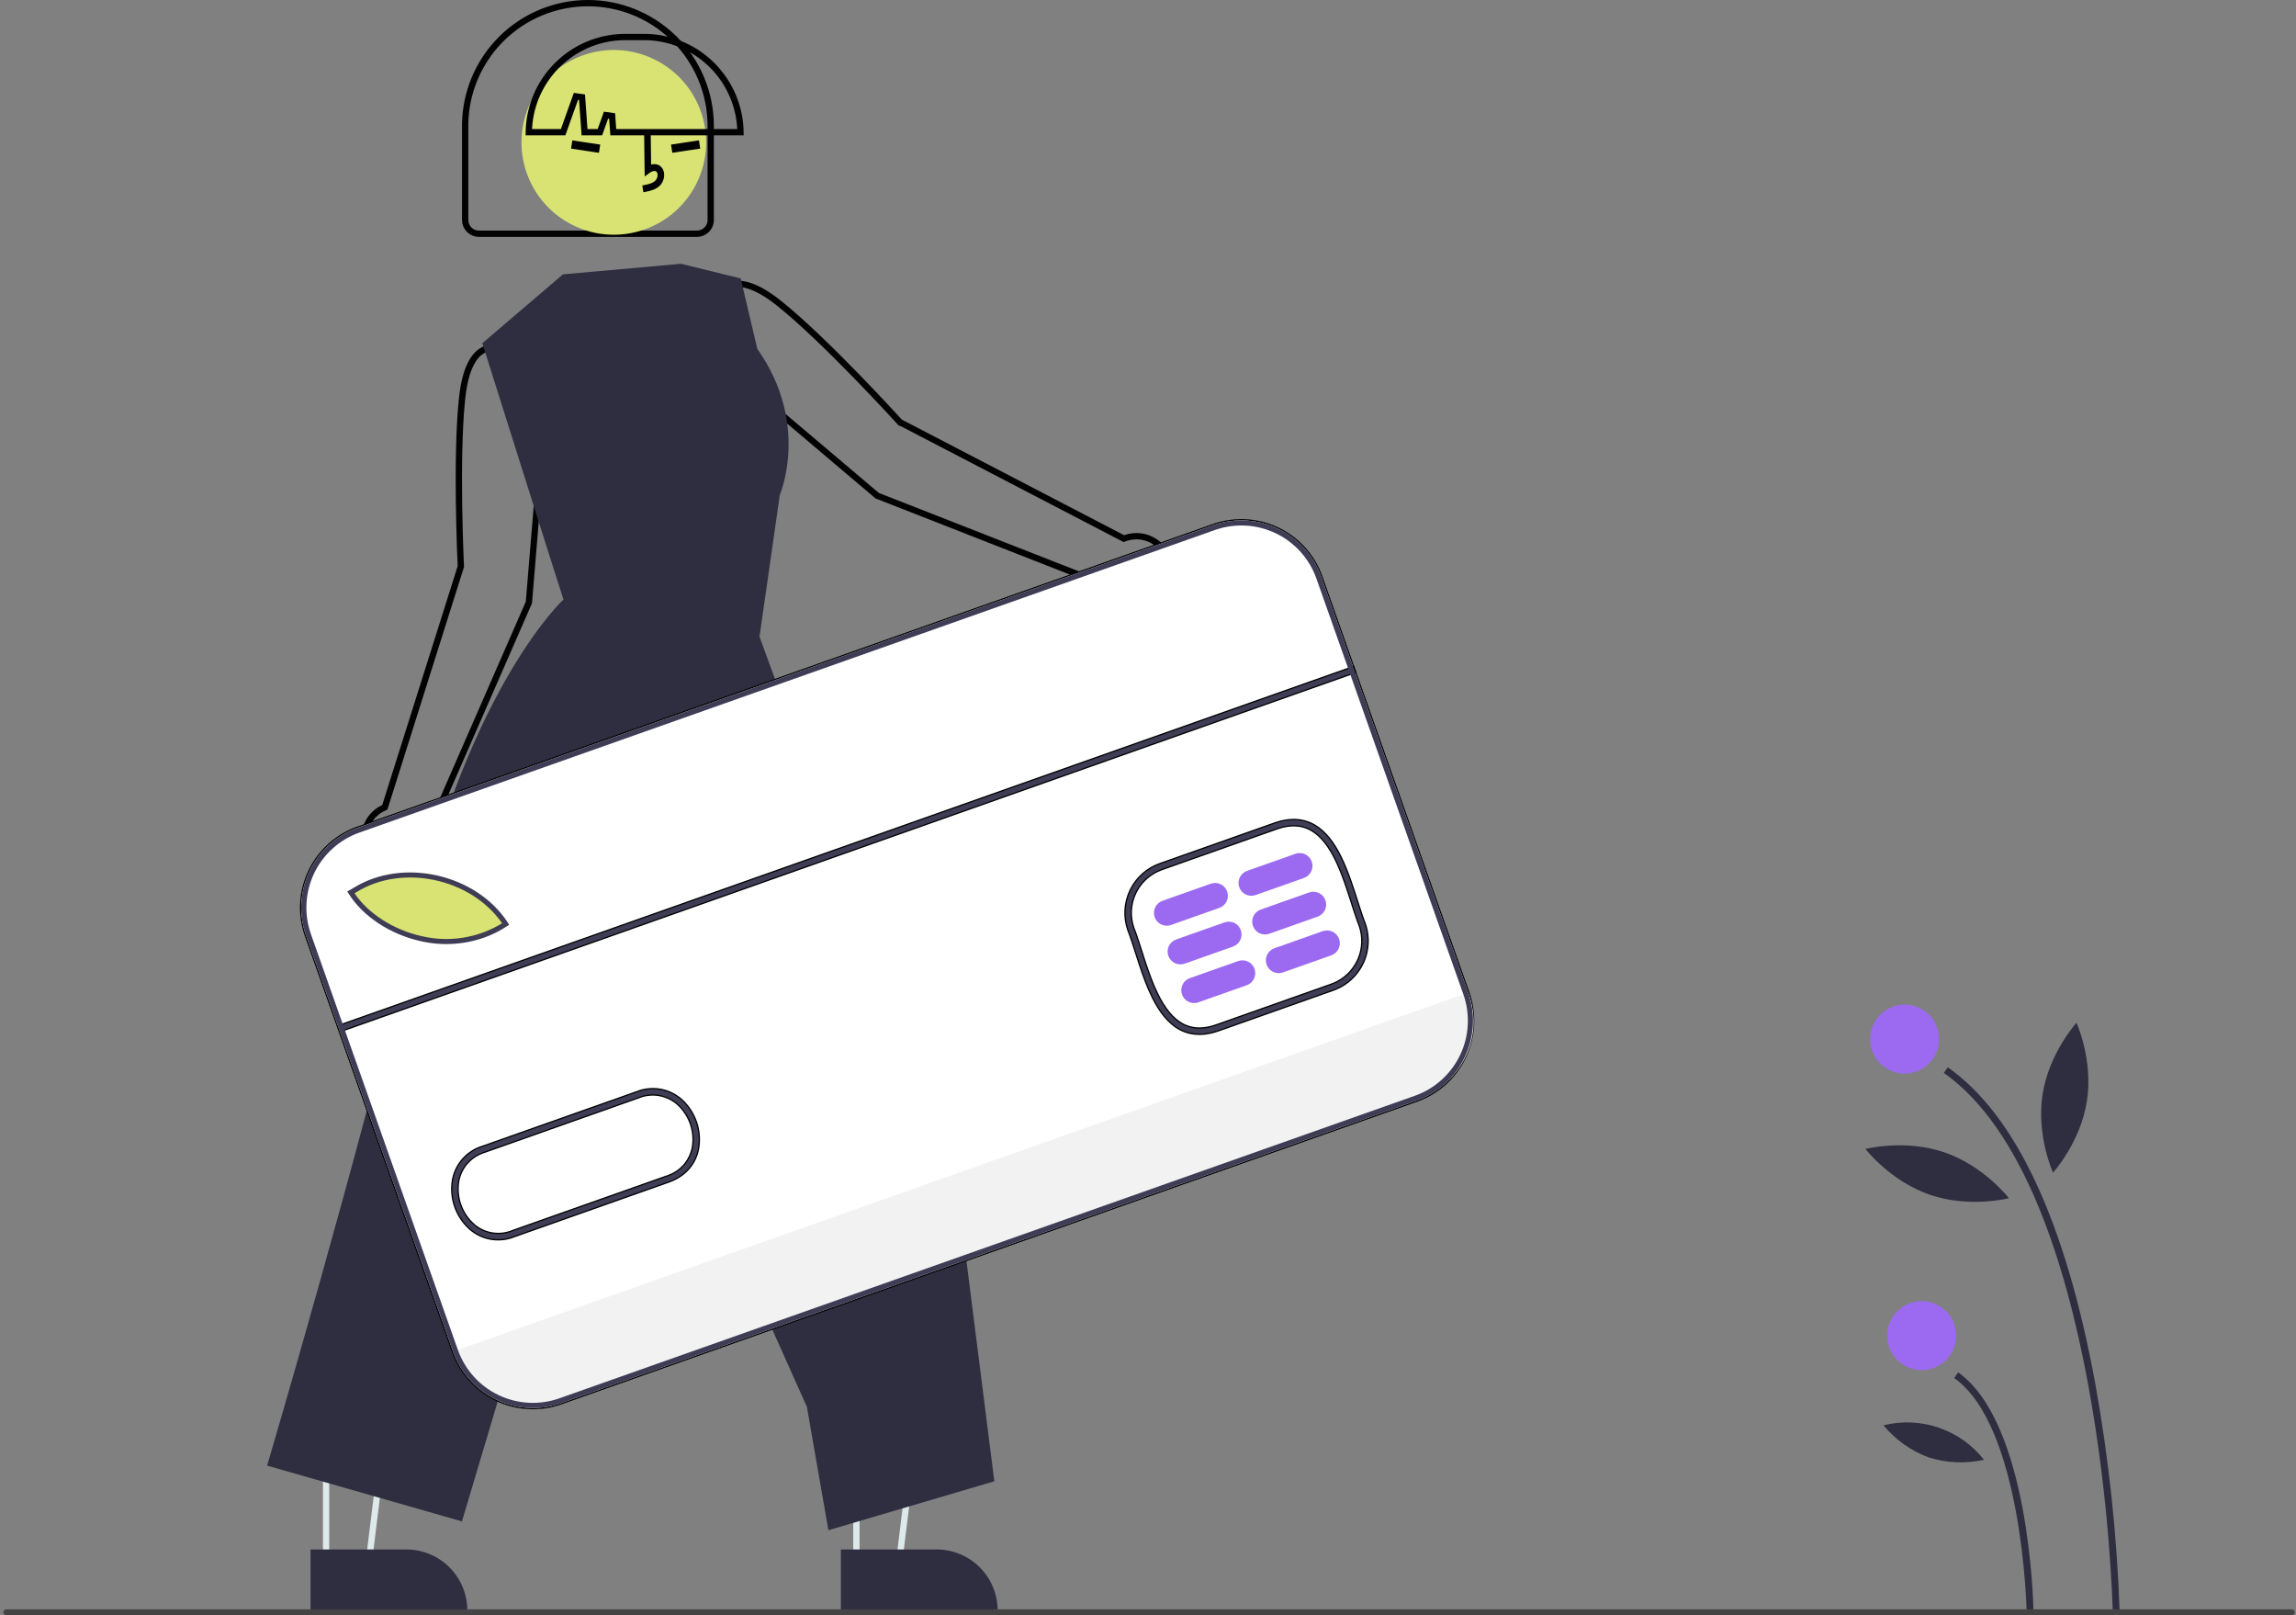<svg width="364" height="256" viewBox="0 0 364 256" fill="none" xmlns="http://www.w3.org/2000/svg">
<rect x="0" y="0" width="364" height="256" fill="#808080" stroke="none"/>
<path d="M334.946 255.427L336.039 255.405C335.616 243.251 334.319 231.143 332.158 219.175C327.431 193.552 319.571 176.724 308.797 169.158L308.169 170.053C333.339 187.725 334.933 254.751 334.946 255.427Z" fill="#2F2E41"/>
<path d="M321.281 255.165L322.375 255.144C322.351 253.933 321.668 225.403 310.436 217.517L309.808 218.412C320.587 225.979 321.276 254.874 321.281 255.165Z" fill="#2F2E41"/>
<path d="M301.95 170.152C304.969 170.152 307.416 167.705 307.416 164.686C307.416 161.668 304.969 159.221 301.95 159.221C298.931 159.221 296.484 161.668 296.484 164.686C296.484 167.705 298.931 170.152 301.95 170.152Z" fill="#9B6AF1"/>
<path d="M304.657 217.156C307.675 217.156 310.122 214.709 310.122 211.691C310.122 208.672 307.675 206.225 304.657 206.225C301.638 206.225 299.191 208.672 299.191 211.691C299.191 214.709 301.638 217.156 304.657 217.156Z" fill="#9B6AF1"/>
<path d="M323.829 173.428C322.802 179.989 325.479 185.857 325.479 185.857C325.479 185.857 329.822 181.088 330.849 174.527C331.876 167.966 329.199 162.098 329.199 162.098C329.199 162.098 324.856 166.867 323.829 173.428Z" fill="#2F2E41"/>
<path d="M305.964 189.363C312.245 191.517 318.49 189.904 318.49 189.904C318.49 189.904 314.551 184.796 308.269 182.642C301.987 180.487 295.742 182.101 295.742 182.101C295.742 182.101 299.682 187.208 305.964 189.363Z" fill="#2F2E41"/>
<path d="M305.762 230.989C308.605 231.882 311.633 232.013 314.542 231.369C312.695 229.017 310.207 227.249 307.378 226.279C304.549 225.308 301.5 225.177 298.598 225.9C300.499 228.194 302.969 229.949 305.762 230.989Z" fill="#2F2E41"/>
<path d="M116.169 45.082C117.376 44.804 119.451 45.041 122.723 47.462L123.394 47.975C127.082 50.897 131.878 55.605 135.765 59.598C137.705 61.592 139.414 63.402 140.638 64.714C141.25 65.37 141.741 65.901 142.078 66.268C142.247 66.451 142.377 66.594 142.465 66.69C142.509 66.738 142.543 66.776 142.566 66.8C142.576 66.812 142.584 66.822 142.59 66.828L142.599 66.837L142.969 66.501L142.599 66.838L142.659 66.903L142.738 66.945L177.977 85.268L178.171 85.37L178.377 85.295C179.199 84.997 180.08 84.909 180.941 85.036L181.309 85.103C182.162 85.291 182.953 85.688 183.613 86.255L183.888 86.508C184.509 87.123 184.966 87.881 185.221 88.713L185.318 89.074C185.514 89.926 185.495 90.811 185.266 91.65L185.154 92.007C184.865 92.831 184.376 93.569 183.734 94.156L183.448 94.398C182.763 94.94 181.955 95.302 181.099 95.455L180.729 95.508C179.86 95.599 178.983 95.473 178.178 95.144L177.837 94.991C176.942 94.549 176.19 93.862 175.669 93.01L175.582 92.866L175.425 92.804L139.064 78.562L118.78 61.386L111.458 51.203L114.413 46.278L114.42 46.266L114.425 46.258C114.425 46.258 114.425 46.258 114.426 46.257C114.428 46.253 114.431 46.245 114.438 46.235C114.45 46.215 114.472 46.182 114.503 46.139C114.565 46.054 114.663 45.933 114.802 45.8C115.08 45.537 115.521 45.231 116.169 45.082Z" stroke="#020202"/>
<path d="M77.838 55.163C78.03 55.158 78.186 55.174 78.29 55.191C78.341 55.2 78.379 55.208 78.403 55.214L78.426 55.219V55.218L78.438 55.222L78.451 55.226L84.022 56.619L86.045 68.996L83.849 95.483L68.209 131.266L68.14 131.422L68.18 131.586C68.389 132.438 68.382 133.326 68.163 134.172L68.055 134.531C67.775 135.362 67.294 136.109 66.657 136.706L66.374 136.953C65.692 137.505 64.886 137.878 64.028 138.041L63.658 138.098C62.662 138.215 61.653 138.046 60.749 137.612C59.959 137.232 59.277 136.663 58.763 135.957L58.553 135.646C58.089 134.902 57.817 134.057 57.76 133.185L57.749 132.81C57.755 131.933 57.978 131.073 58.397 130.306L58.588 129.984C59.13 129.141 59.9 128.468 60.809 128.046L61.009 127.952L61.075 127.742L73.036 89.868L73.062 89.783L73.058 89.693V89.69C73.058 89.688 73.057 89.685 73.057 89.681C73.057 89.673 73.057 89.66 73.056 89.643C73.055 89.61 73.052 89.56 73.049 89.495C73.043 89.364 73.034 89.171 73.024 88.923C73.003 88.424 72.974 87.702 72.943 86.805C72.881 85.013 72.809 82.525 72.772 79.743C72.701 74.519 72.751 68.285 73.205 63.675L73.301 62.775C73.84 58.136 75.243 56.323 76.363 55.622C76.927 55.269 77.456 55.173 77.838 55.163Z" stroke="#020202"/>
<path d="M142.54 247.592H135.774L135.773 218.86H146.084L142.54 247.592Z" stroke="#DEE9EA"/>
<path d="M133.308 245.576L148.489 245.575H148.489C151.055 245.576 153.516 246.595 155.33 248.409C157.144 250.223 158.163 252.684 158.164 255.25V255.564L133.308 255.565L133.308 245.576Z" fill="#2F2E41"/>
<path d="M58.464 247.592H51.696V218.86H62.008L58.464 247.592Z" stroke="#DEE9EA"/>
<path d="M49.231 245.576L64.412 245.575H64.412C66.978 245.576 69.439 246.595 71.253 248.409C73.067 250.223 74.087 252.684 74.087 255.25V255.564L49.231 255.565L49.231 245.576Z" fill="#2F2E41"/>
<path d="M89.252 43.481L76.467 54.395L86.96 87.6L89.327 95.015C89.327 95.015 74.871 108.344 65.926 145.579C56.981 182.813 42.348 232.289 42.348 232.289L73.235 241.131L98.364 156.902L127.922 222.982L131.334 242.527L157.638 234.771L151.433 185.754L120.41 100.905L123.633 78.413C123.633 78.413 128.472 67.187 120.065 55.301L117.428 44.133L107.982 41.806L89.252 43.481Z" fill="#2F2E41"/>
<path d="M93.209 0.5C98.211 0.5 103.013 2.425 106.627 5.864L106.974 6.201C110.625 9.852 112.675 14.803 112.675 19.966V34.865L112.664 35.081C112.621 35.509 112.453 35.915 112.18 36.248L112.036 36.407C111.626 36.816 111.071 37.047 110.493 37.048H75.926C75.42 37.047 74.932 36.871 74.543 36.553L74.383 36.407C73.974 35.998 73.744 35.444 73.744 34.865V19.966L73.749 19.482C73.869 14.656 75.78 10.045 79.108 6.548L79.445 6.201C83.095 2.551 88.047 0.5 93.209 0.5Z" stroke="#020202"/>
<path d="M110.157 29.584C114.034 22.49 111.427 13.596 104.334 9.718C97.24 5.84 88.346 8.447 84.468 15.541C80.59 22.635 83.197 31.529 90.291 35.407C97.385 39.284 106.279 36.677 110.157 29.584Z" fill="#D8E373"/>
<path d="M103.019 21.645L103.078 26.291C103.552 26.106 104.028 26.107 104.422 26.331L104.511 26.387L104.513 26.388L104.641 26.49C104.762 26.599 104.865 26.73 104.945 26.877L105.017 27.028C105.08 27.182 105.12 27.348 105.133 27.517L105.143 27.748C105.142 27.903 105.125 28.057 105.094 28.207L105.035 28.431C104.943 28.724 104.794 28.993 104.597 29.217L104.481 29.334C104.214 29.587 103.905 29.784 103.57 29.914L103.569 29.915C103.148 30.074 102.714 30.191 102.273 30.265L102.124 30.291L102.1 30.142L102.021 29.66L101.998 29.517L102.14 29.489L102.439 29.426C103.119 29.278 103.673 29.094 104.061 28.669C104.181 28.53 104.273 28.362 104.331 28.178L104.368 28.038C104.398 27.895 104.406 27.747 104.394 27.6V27.596C104.388 27.513 104.37 27.431 104.34 27.356L104.306 27.283C104.256 27.189 104.189 27.111 104.11 27.052L104.05 27.016C103.904 26.941 103.73 26.931 103.543 26.972C103.382 27.007 103.219 27.079 103.069 27.169L102.925 27.263L102.588 27.507L102.354 27.677L102.35 27.388L102.276 21.656L102.275 21.506L102.424 21.504L102.866 21.497L103.017 21.495L103.019 21.645Z" fill="#020202" stroke="#020202" stroke-width="0.3"/>
<path d="M110.684 22.417L110.837 23.425L106.71 24.05L106.557 23.042L110.684 22.417Z" fill="#020202" stroke="#020202" stroke-width="0.3"/>
<path d="M90.857 22.417L90.704 23.425L94.831 24.05L94.984 23.042L90.857 22.417Z" fill="#020202" stroke="#020202" stroke-width="0.3"/>
<path d="M99.125 5.864H102.104C106.033 5.868 109.804 7.382 112.643 10.084L112.914 10.348C115.733 13.168 117.338 16.974 117.395 20.956H97.227L97.043 18.385L96.074 18.253L95.108 20.956H92.672L92.275 15.406L91.306 15.273L89.276 20.956H83.834C83.889 17.101 85.396 13.411 88.051 10.621L88.315 10.348C91.093 7.571 94.829 5.97 98.746 5.869L99.125 5.864Z" stroke="#020202"/>
<path d="M192.628 83.034C195.921 81.965 199.503 82.198 202.635 83.694L202.936 83.842C206.022 85.411 208.394 88.106 209.554 91.376V91.377L232.856 157.284L232.963 157.602C233.998 160.788 233.813 164.246 232.445 167.304L232.304 167.609C230.808 170.74 228.169 173.173 224.936 174.411L224.62 174.527L88.974 222.486C85.595 223.677 81.882 223.478 78.65 221.935C75.518 220.439 73.085 217.799 71.847 214.566L71.731 214.251L48.429 148.344C47.239 144.965 47.437 141.252 48.981 138.02L49.129 137.719C50.698 134.633 53.393 132.261 56.663 131.101H56.664L192.31 83.142H192.311L192.628 83.034Z" fill="white" stroke="#020202" stroke-width="0.2"/>
<path d="M232.762 157.317L232.885 157.666C234.017 160.869 233.83 164.39 232.365 167.456C230.901 170.521 228.279 172.879 225.076 174.01L88.751 222.209C85.549 223.341 82.028 223.155 78.963 221.691C75.899 220.227 73.541 217.606 72.408 214.404L72.285 214.055L232.762 157.317Z" fill="#F2F2F2"/>
<path d="M80.476 146.497C71.484 152.413 59.961 147.961 55.931 141.475L56.573 141.11C64.228 136.339 75.596 138.997 80.476 146.497Z" fill="#D8E373"/>
<path d="M202.48 130.301C204.535 129.662 206.402 129.741 208.029 130.548L208.391 130.742C210.166 131.762 211.489 133.584 212.54 135.683C213.662 137.923 214.481 140.494 215.209 142.776L215.832 144.698C215.934 145.002 216.035 145.297 216.137 145.58L216.441 146.388L216.443 146.392L216.568 146.781C217.107 148.606 217.001 150.562 216.268 152.319L216.101 152.692C215.22 154.542 213.688 155.996 211.806 156.78L211.425 156.927L193.183 163.377C191.102 164.113 189.204 164.131 187.544 163.419L187.215 163.266C185.256 162.293 183.826 160.368 182.705 158.129C181.864 156.448 181.193 154.58 180.603 152.789L180.037 151.032C179.613 149.702 179.214 148.45 178.808 147.427V147.425L178.803 147.41L178.802 147.408C178.084 145.347 178.209 143.086 179.149 141.117L179.334 140.753C180.3 138.96 181.896 137.582 183.821 136.889H183.822L202.067 130.438L202.48 130.301ZM207.579 131.456C206.179 130.761 204.607 130.695 202.775 131.27L202.405 131.393L184.161 137.843C182.473 138.451 181.074 139.659 180.226 141.23L180.063 141.549C179.239 143.274 179.128 145.255 179.754 147.061L180.065 147.89C180.375 148.755 180.683 149.721 181.003 150.725L181.55 152.424C182.118 154.154 182.76 155.948 183.551 157.554C184.606 159.698 185.92 161.492 187.666 162.359L187.948 162.49C189.373 163.102 190.976 163.084 192.846 162.422L211.085 155.973L211.419 155.844C213.069 155.158 214.413 153.885 215.186 152.264L215.333 151.937C216.022 150.29 216.082 148.442 215.494 146.747L215.184 145.923C214.978 145.349 214.771 144.727 214.561 144.077L214.244 143.084C213.539 140.871 212.749 138.397 211.694 136.256C210.704 134.248 209.488 132.547 207.901 131.629L207.579 131.456Z" fill="#3F3D56" stroke="#020202" stroke-width="0.2"/>
<path d="M76.694 148.627C73.488 149.739 70.034 149.929 66.726 149.175C61.894 148.114 57.508 145.229 55.282 141.647L55.058 141.287L56.061 140.717C63.831 135.878 75.482 138.502 80.511 146.228L80.732 146.567L80.394 146.789C79.24 147.549 77.997 148.167 76.694 148.627ZM56.202 141.573C58.381 144.811 62.437 147.401 66.9 148.381C71.239 149.395 75.802 148.658 79.602 146.332C74.682 139.216 63.783 136.855 56.484 141.412L56.202 141.573Z" fill="#3F3D56"/>
<path d="M100.871 173.055C102.04 172.571 103.321 172.418 104.571 172.615L104.804 172.656C105.891 172.866 106.911 173.335 107.778 174.022L107.961 174.173L107.962 174.174L108.166 174.357C109.169 175.293 109.932 176.459 110.39 177.755L110.478 178.015C110.893 179.322 110.988 180.711 110.752 182.065V182.067C110.264 184.614 108.542 186.489 105.93 187.384L105.931 187.385L81.621 195.978L81.622 195.979C81.58 195.995 81.537 196.009 81.496 196.023L81.497 196.024C80.413 196.453 79.239 196.598 78.086 196.446L77.855 196.412C76.629 196.208 75.481 195.675 74.535 194.868L74.534 194.867C73.499 193.963 72.699 192.823 72.2 191.545L72.104 191.287C71.615 189.905 71.49 188.42 71.741 186.975V186.974L71.789 186.741C72.048 185.583 72.603 184.511 73.401 183.63C74.253 182.69 75.349 182.003 76.566 181.647L100.871 173.055ZM104.395 173.619C103.321 173.453 102.222 173.586 101.219 174.005L101.215 174.008L101.18 173.913L101.214 174.008L76.89 182.607H76.888C76.851 182.62 76.814 182.633 76.778 182.645L76.773 182.646L76.774 182.647C76.761 182.652 76.748 182.657 76.734 182.661L76.545 182.728L76.546 182.725C75.743 183.01 75.012 183.462 74.404 184.056L74.129 184.345C73.417 185.14 72.935 186.114 72.736 187.163C72.516 188.432 72.626 189.736 73.055 190.95L73.139 191.177C73.578 192.3 74.282 193.302 75.191 194.097H75.19C76.019 194.798 77.025 195.256 78.098 195.421C79.172 195.586 80.27 195.45 81.271 195.029L81.277 195.026L105.599 186.428L105.605 186.426L105.991 186.3C106.881 185.975 107.682 185.44 108.323 184.737L108.586 184.428C109.174 183.686 109.577 182.811 109.757 181.877C109.964 180.688 109.88 179.467 109.515 178.319L109.439 178.091C109.01 176.877 108.275 175.793 107.306 174.945L106.987 174.693C106.333 174.213 105.586 173.874 104.795 173.695L104.395 173.619Z" fill="#3F3D56" stroke="#020202" stroke-width="0.2"/>
<path d="M193.313 143.891L185.649 146.601C185.141 146.78 184.582 146.751 184.096 146.518C183.609 146.286 183.235 145.87 183.056 145.362C182.876 144.854 182.906 144.295 183.138 143.809C183.37 143.323 183.786 142.948 184.294 142.769L191.958 140.059C192.466 139.88 193.025 139.909 193.511 140.141C193.997 140.374 194.371 140.79 194.551 141.298C194.731 141.806 194.701 142.365 194.469 142.851C194.237 143.337 193.821 143.711 193.313 143.891Z" fill="#9B6AF1"/>
<path d="M195.48 150.022L187.816 152.731C187.308 152.911 186.75 152.881 186.263 152.649C185.777 152.417 185.403 152.001 185.223 151.493C185.044 150.985 185.073 150.426 185.305 149.94C185.538 149.453 185.954 149.079 186.462 148.9L194.125 146.19C194.633 146.01 195.192 146.04 195.678 146.272C196.165 146.504 196.539 146.92 196.719 147.428C196.898 147.937 196.869 148.495 196.636 148.982C196.404 149.468 195.988 149.842 195.48 150.022Z" fill="#9B6AF1"/>
<path d="M197.648 156.153L189.984 158.862C189.733 158.951 189.466 158.99 189.199 158.976C188.933 158.962 188.672 158.895 188.431 158.78C188.19 158.665 187.974 158.504 187.796 158.306C187.618 158.107 187.48 157.875 187.391 157.624C187.302 157.372 187.263 157.106 187.277 156.839C187.292 156.573 187.358 156.312 187.473 156.071C187.588 155.83 187.749 155.614 187.948 155.436C188.146 155.257 188.378 155.12 188.629 155.031L196.293 152.321C196.545 152.232 196.811 152.194 197.078 152.208C197.344 152.222 197.605 152.288 197.846 152.403C198.087 152.518 198.303 152.68 198.481 152.878C198.66 153.076 198.797 153.308 198.886 153.56C198.975 153.811 199.014 154.078 199 154.344C198.986 154.611 198.919 154.872 198.804 155.113C198.689 155.354 198.528 155.569 198.329 155.748C198.131 155.926 197.899 156.064 197.648 156.153Z" fill="#9B6AF1"/>
<path d="M206.724 139.15L199.06 141.859C198.809 141.948 198.542 141.987 198.276 141.973C198.009 141.958 197.748 141.892 197.507 141.777C197.266 141.662 197.051 141.501 196.872 141.302C196.694 141.104 196.556 140.872 196.467 140.621C196.378 140.369 196.34 140.102 196.354 139.836C196.368 139.569 196.434 139.308 196.549 139.067C196.664 138.827 196.825 138.611 197.024 138.432C197.222 138.254 197.454 138.116 197.706 138.027L205.369 135.318C205.877 135.138 206.436 135.168 206.922 135.4C207.409 135.632 207.783 136.048 207.962 136.556C208.142 137.064 208.113 137.623 207.88 138.109C207.648 138.596 207.232 138.97 206.724 139.15Z" fill="#9B6AF1"/>
<path d="M208.892 145.28L201.228 147.99C200.976 148.079 200.71 148.117 200.443 148.103C200.177 148.089 199.916 148.023 199.675 147.908C199.434 147.793 199.218 147.631 199.04 147.433C198.861 147.235 198.724 147.003 198.635 146.751C198.546 146.5 198.507 146.233 198.521 145.967C198.535 145.7 198.602 145.439 198.717 145.198C198.832 144.957 198.993 144.742 199.192 144.563C199.39 144.385 199.622 144.247 199.873 144.158L207.537 141.449C207.788 141.36 208.055 141.321 208.322 141.335C208.588 141.349 208.849 141.416 209.09 141.531C209.331 141.646 209.547 141.807 209.725 142.006C209.903 142.204 210.041 142.436 210.13 142.687C210.219 142.939 210.258 143.205 210.243 143.472C210.229 143.738 210.163 143.999 210.048 144.24C209.933 144.481 209.772 144.697 209.573 144.875C209.375 145.054 209.143 145.191 208.892 145.28Z" fill="#9B6AF1"/>
<path d="M211.059 151.411L203.396 154.121C202.887 154.301 202.329 154.271 201.842 154.039C201.356 153.806 200.982 153.39 200.802 152.882C200.623 152.374 200.652 151.816 200.884 151.329C201.117 150.843 201.533 150.469 202.041 150.289L209.704 147.579C209.956 147.491 210.223 147.452 210.489 147.466C210.756 147.48 211.017 147.547 211.258 147.662C211.498 147.777 211.714 147.938 211.893 148.136C212.071 148.335 212.209 148.566 212.298 148.818C212.387 149.07 212.425 149.336 212.411 149.603C212.397 149.869 212.331 150.13 212.216 150.371C212.101 150.612 211.939 150.828 211.741 151.006C211.542 151.185 211.311 151.322 211.059 151.411Z" fill="#9B6AF1"/>
<path d="M214.594 105.629L214.932 106.584L54.267 163.389L53.929 162.434L214.594 105.629Z" fill="#3F3D56" stroke="#020202" stroke-width="0.2"/>
<path d="M224.587 174.433L88.941 222.392C85.587 223.574 81.901 223.376 78.693 221.844C75.484 220.312 73.014 217.569 71.825 214.218L48.523 148.31C47.341 144.957 47.538 141.271 49.071 138.062C50.603 134.854 53.346 132.384 56.697 131.195L192.344 83.236C195.697 82.054 199.383 82.251 202.592 83.784C205.8 85.316 208.27 88.059 209.459 91.41L232.762 157.317C233.943 160.671 233.746 164.357 232.214 167.565C230.681 170.774 227.938 173.244 224.587 174.433ZM56.968 131.961C53.82 133.078 51.244 135.398 49.804 138.412C48.365 141.427 48.179 144.889 49.289 148.04L72.591 213.947C73.709 217.095 76.029 219.671 79.043 221.111C82.057 222.55 85.519 222.736 88.67 221.626L224.316 173.667C227.464 172.55 230.041 170.229 231.48 167.215C232.92 164.201 233.105 160.739 231.995 157.588L208.693 91.681C207.576 88.533 205.256 85.956 202.242 84.517C199.227 83.077 195.765 82.892 192.615 84.002L56.968 131.961Z" fill="#3F3D56"/>
<path d="M363.324 256H1.014C0.883 256 0.758 255.95 0.666 255.862C0.574 255.774 0.522 255.654 0.522 255.529C0.522 255.404 0.574 255.285 0.666 255.197C0.758 255.108 0.883 255.059 1.014 255.059H363.324C363.455 255.059 363.58 255.108 363.672 255.197C363.764 255.285 363.816 255.404 363.816 255.529C363.816 255.654 363.764 255.774 363.672 255.862C363.58 255.95 363.455 256 363.324 256Z" fill="#444444"/>
</svg>
